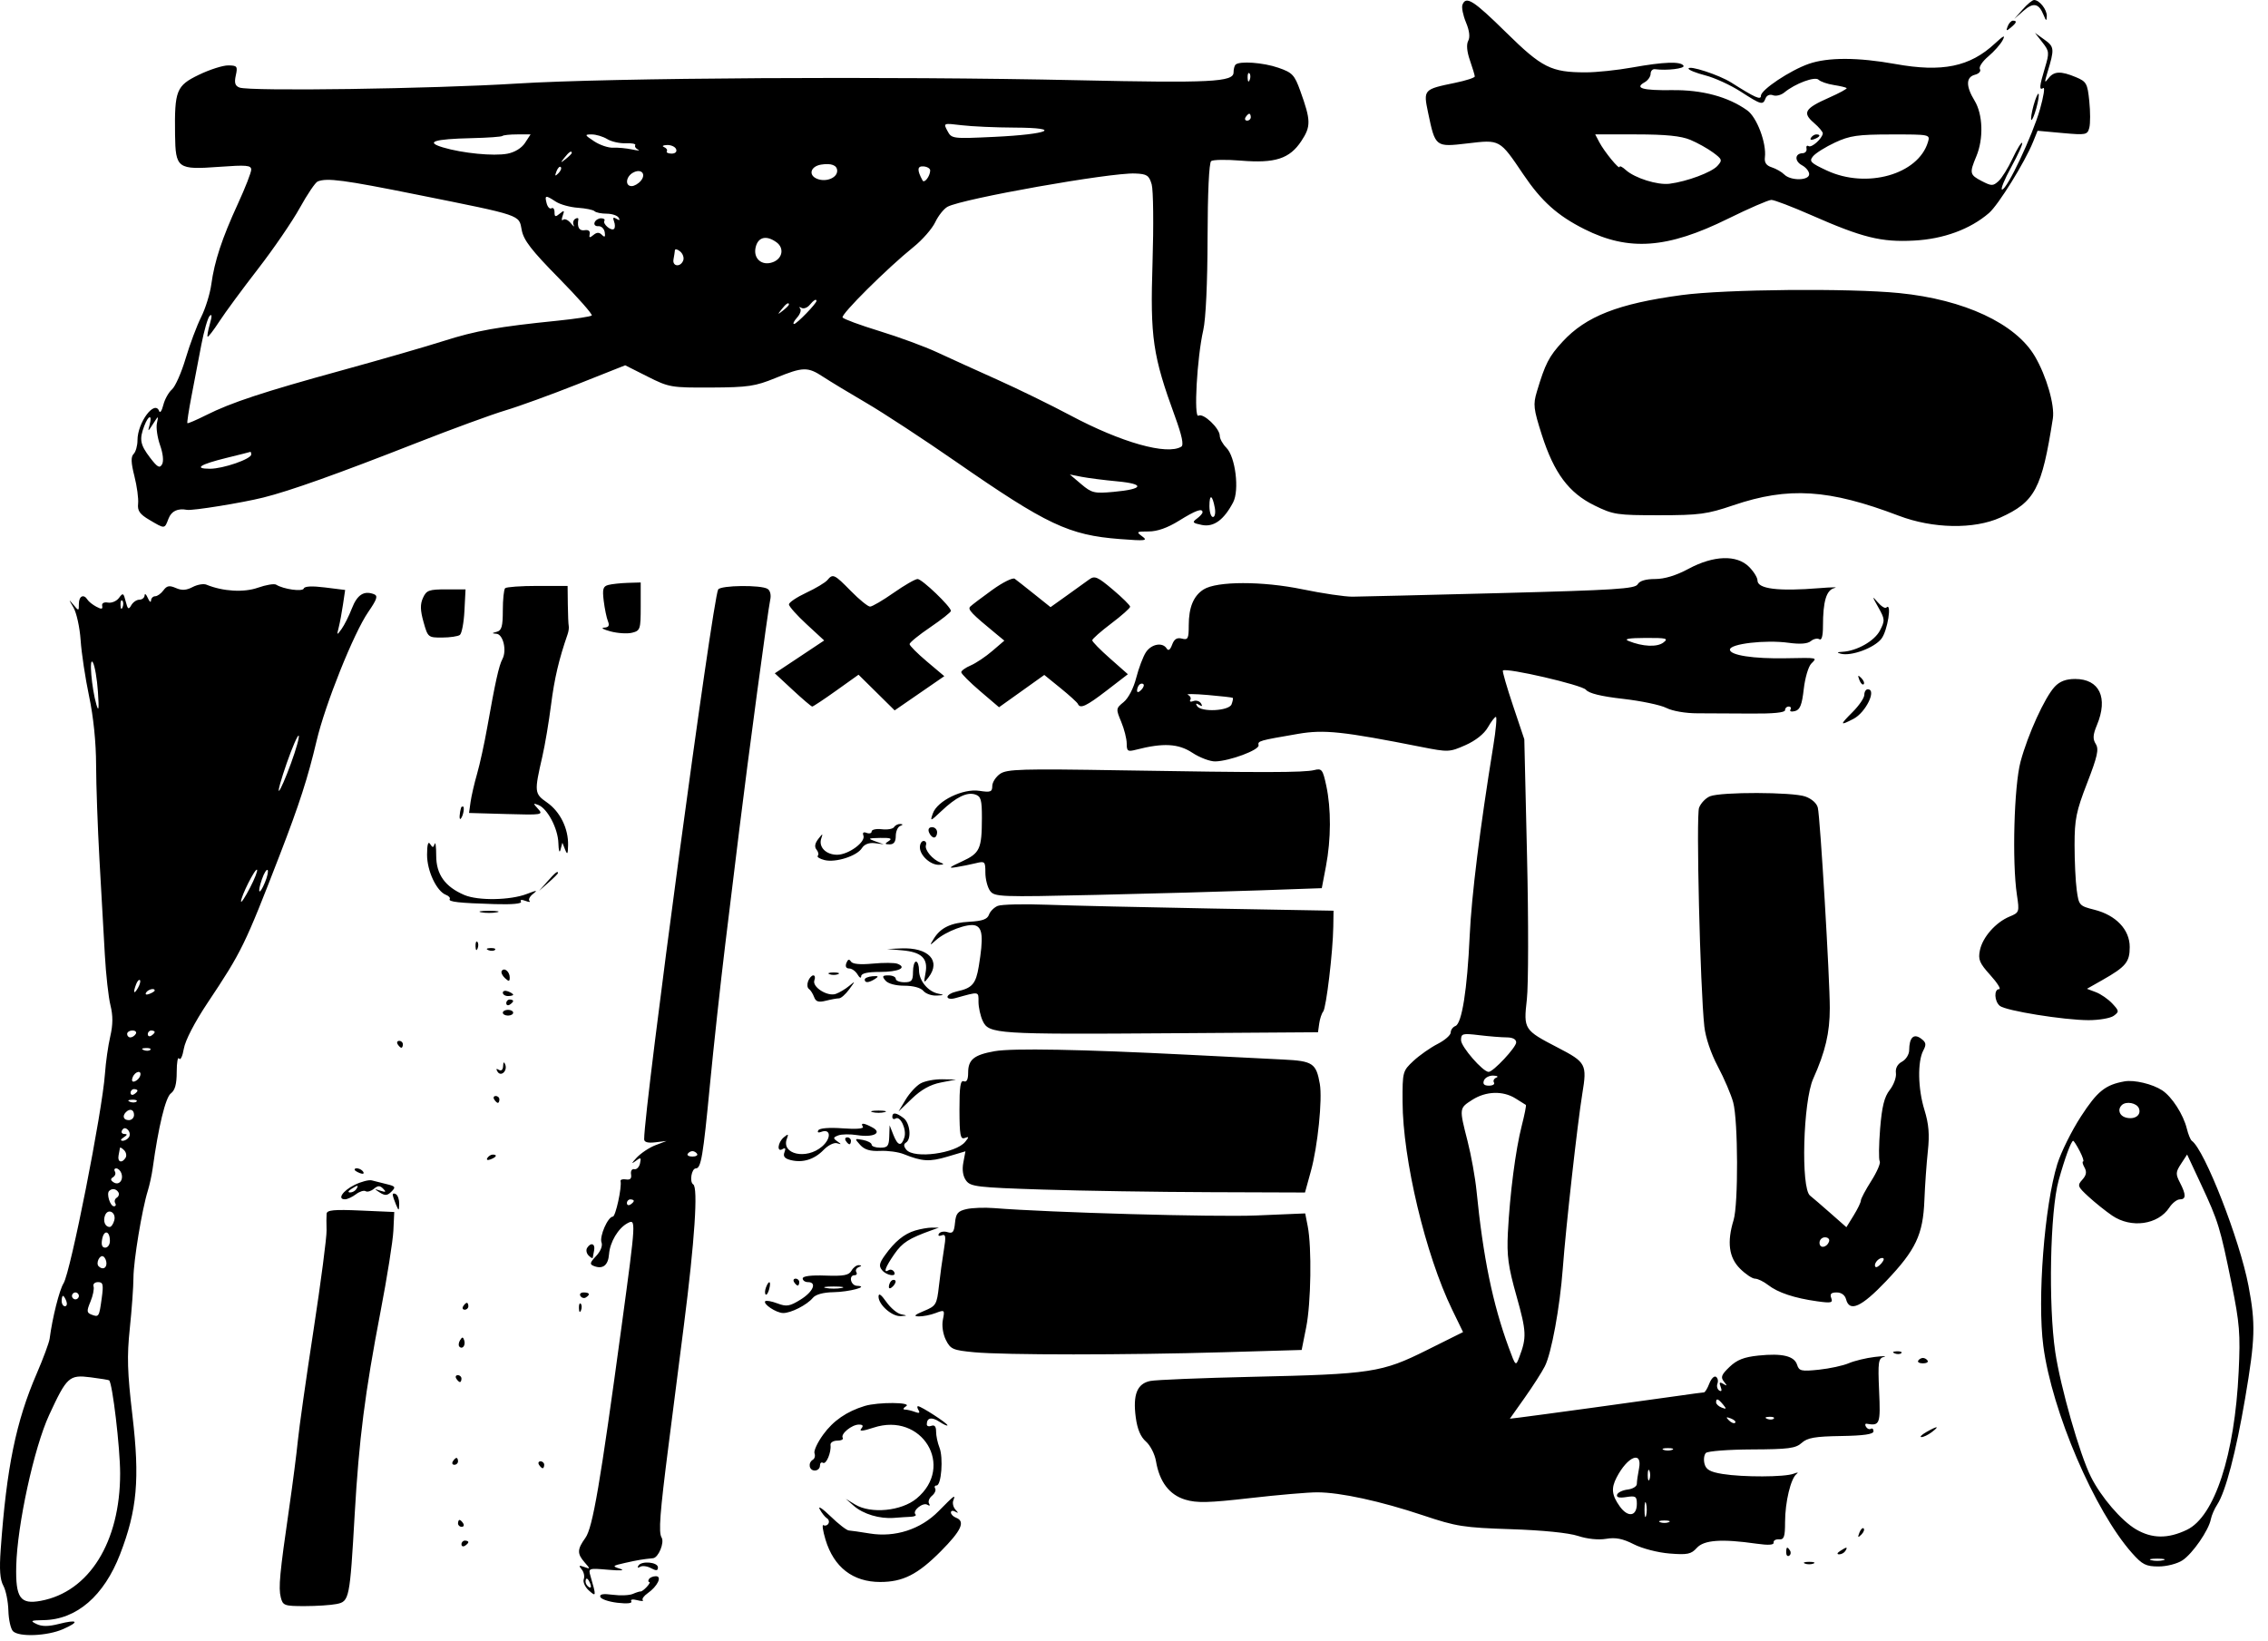 <svg width="94" height="68" viewBox="0 0 94 68" fill="none" xmlns="http://www.w3.org/2000/svg">
<path fill-rule="evenodd" clip-rule="evenodd" d="M60.613 0.198C60.571 0.306 60.637 0.634 60.758 0.925C60.902 1.269 60.935 1.538 60.852 1.692C60.771 1.843 60.797 2.139 60.923 2.501C61.032 2.815 61.123 3.115 61.124 3.168C61.125 3.222 60.757 3.341 60.305 3.434C58.995 3.704 58.988 3.711 59.19 4.675C59.488 6.099 59.49 6.101 60.82 5.944C62.176 5.783 62.151 5.769 63.135 7.227C63.888 8.343 64.551 8.937 65.668 9.498C67.509 10.423 69.105 10.307 71.62 9.065C72.489 8.637 73.297 8.286 73.417 8.286C73.536 8.286 74.28 8.57 75.069 8.917C77.194 9.852 77.968 10.044 79.328 9.972C80.553 9.908 81.659 9.501 82.436 8.83C82.826 8.493 83.918 6.731 84.26 5.889L84.45 5.42L85.481 5.514C86.459 5.602 86.516 5.591 86.594 5.295C86.639 5.124 86.638 4.626 86.593 4.19C86.518 3.456 86.475 3.381 86.038 3.198C85.409 2.935 85.126 2.948 84.897 3.25C84.735 3.463 84.73 3.426 84.859 3C85.155 2.026 85.147 1.94 84.736 1.645L84.341 1.362L84.648 1.754C84.937 2.122 84.943 2.184 84.755 2.809C84.52 3.589 84.507 3.761 84.688 3.649C84.762 3.603 84.699 4.001 84.548 4.533C84.241 5.618 83.184 7.857 82.979 7.857C82.906 7.857 83.077 7.436 83.36 6.922C83.643 6.407 83.846 5.957 83.81 5.922C83.775 5.887 83.596 6.179 83.412 6.572C83.228 6.964 82.966 7.387 82.829 7.51C82.603 7.715 82.541 7.714 82.139 7.507C81.634 7.245 81.619 7.179 81.912 6.478C82.216 5.751 82.184 4.739 81.84 4.175C81.472 3.571 81.477 3.197 81.855 3.098C82.022 3.054 82.113 2.951 82.06 2.865C82.007 2.781 82.163 2.544 82.406 2.34C82.648 2.136 82.918 1.831 83.004 1.663C83.124 1.432 83.044 1.467 82.68 1.805C81.644 2.768 80.498 3.004 78.555 2.653C77.002 2.373 75.756 2.371 74.966 2.647C74.191 2.918 72.984 3.723 72.984 3.968C72.983 4.157 72.757 4.057 71.756 3.423C71.254 3.104 69.983 2.69 69.983 2.844C69.983 2.9 70.297 3.026 70.68 3.125C71.064 3.223 71.721 3.524 72.14 3.794C73.004 4.351 73.064 4.367 73.177 4.074C73.224 3.951 73.353 3.898 73.483 3.948C73.607 3.996 73.818 3.944 73.953 3.833C74.407 3.459 75.225 3.156 75.375 3.306C75.453 3.384 75.734 3.481 76 3.523C76.266 3.564 76.507 3.622 76.537 3.65C76.566 3.679 76.237 3.858 75.805 4.049C74.8 4.494 74.692 4.673 75.178 5.091C75.389 5.272 75.555 5.471 75.548 5.532C75.522 5.746 75.087 6.135 74.961 6.057C74.891 6.014 74.851 6.061 74.873 6.161C74.894 6.262 74.821 6.347 74.71 6.351C74.383 6.361 74.37 6.682 74.689 6.852C74.851 6.939 74.983 7.104 74.983 7.219C74.983 7.49 74.219 7.501 73.951 7.233C73.844 7.126 73.61 6.992 73.432 6.935C73.207 6.864 73.121 6.738 73.148 6.523C73.222 5.937 72.817 4.86 72.415 4.574C71.623 4.009 70.546 3.72 69.299 3.736C68.078 3.752 67.731 3.653 68.163 3.411C68.3 3.334 68.412 3.175 68.412 3.058C68.412 2.941 68.492 2.855 68.591 2.868C69.09 2.933 69.847 2.841 69.775 2.724C69.66 2.537 68.958 2.562 67.646 2.798C67.028 2.909 66.161 3 65.718 2.999C64.286 2.998 63.911 2.809 62.421 1.343C61.068 0.012 60.759 -0.184 60.613 0.198ZM83.83 0.393L83.483 0.786L83.866 0.449C84.276 0.088 84.502 0.135 84.699 0.622C84.803 0.881 84.824 0.888 84.832 0.668C84.841 0.398 84.527 0 84.304 0C84.234 0 84.02 0.177 83.83 0.393ZM83.21 1.092C83.134 1.288 83.155 1.297 83.337 1.146C83.585 0.94 83.611 0.857 83.427 0.857C83.357 0.857 83.259 0.963 83.21 1.092ZM51.207 2.681C51.163 2.725 51.126 2.871 51.126 3.004C51.126 3.398 50.163 3.446 44.698 3.326C36.875 3.154 25.276 3.222 21.412 3.464C17.916 3.682 10.349 3.791 9.926 3.629C9.742 3.558 9.705 3.435 9.773 3.125C9.856 2.749 9.829 2.714 9.459 2.711C9.237 2.709 8.69 2.884 8.243 3.1C7.308 3.552 7.231 3.745 7.255 5.571C7.274 6.986 7.351 7.043 9.09 6.915C10.212 6.833 10.412 6.85 10.412 7.032C10.412 7.15 10.164 7.785 9.861 8.444C9.201 9.88 8.889 10.825 8.758 11.786C8.704 12.179 8.514 12.791 8.335 13.146C8.157 13.502 7.868 14.273 7.693 14.861C7.519 15.448 7.263 16.025 7.126 16.143C6.989 16.261 6.828 16.55 6.769 16.786C6.71 17.021 6.634 17.138 6.599 17.044C6.416 16.549 5.698 17.51 5.698 18.25C5.698 18.474 5.626 18.729 5.538 18.817C5.42 18.935 5.429 19.177 5.571 19.738C5.677 20.157 5.746 20.669 5.724 20.875C5.692 21.174 5.788 21.311 6.199 21.553C6.838 21.93 6.819 21.932 6.983 21.5C7.104 21.183 7.362 21.06 7.753 21.133C7.978 21.174 10.025 20.844 10.912 20.623C12.02 20.347 13.975 19.65 17.281 18.353C18.741 17.78 20.391 17.177 20.946 17.011C21.501 16.846 22.846 16.357 23.934 15.926L25.912 15.141L26.835 15.606C27.729 16.057 27.813 16.071 29.478 16.063C31.005 16.055 31.303 16.011 32.137 15.67C33.285 15.201 33.474 15.196 34.118 15.62C34.398 15.804 35.205 16.292 35.912 16.705C36.619 17.118 38.291 18.214 39.626 19.14C43.392 21.751 44.301 22.18 46.409 22.343C47.48 22.426 47.588 22.413 47.341 22.233C47.082 22.043 47.1 22.029 47.606 22.029C47.965 22.029 48.391 21.878 48.861 21.586C49.559 21.152 49.84 21.051 49.84 21.234C49.84 21.285 49.734 21.403 49.605 21.498C49.399 21.648 49.426 21.681 49.817 21.76C50.304 21.857 50.724 21.553 51.108 20.824C51.375 20.319 51.204 18.935 50.829 18.56C50.678 18.409 50.555 18.186 50.555 18.065C50.555 17.754 49.872 17.106 49.673 17.229C49.469 17.356 49.61 14.827 49.871 13.684C49.976 13.225 50.046 11.725 50.049 9.857C50.053 7.984 50.111 6.743 50.198 6.677C50.276 6.617 50.831 6.609 51.43 6.658C52.849 6.775 53.45 6.581 53.935 5.847C54.339 5.237 54.334 4.994 53.891 3.765C53.652 3.102 53.564 3.009 52.983 2.808C52.355 2.59 51.368 2.52 51.207 2.681ZM51.795 3.313C51.75 3.426 51.716 3.393 51.709 3.226C51.703 3.076 51.736 2.991 51.784 3.039C51.831 3.086 51.837 3.209 51.795 3.313ZM84.283 4.371C84.201 4.669 84.16 4.938 84.191 4.97C84.222 5.001 84.316 4.783 84.398 4.486C84.48 4.188 84.521 3.919 84.49 3.887C84.459 3.856 84.365 4.074 84.283 4.371ZM51.84 4.857C51.84 4.936 51.772 5 51.689 5C51.606 5 51.578 4.936 51.626 4.857C51.675 4.779 51.743 4.714 51.778 4.714C51.812 4.714 51.84 4.779 51.84 4.857ZM42.055 5.289C44.078 5.297 43.488 5.565 41.211 5.673C39.474 5.755 39.441 5.751 39.269 5.428C39.093 5.099 39.093 5.099 39.859 5.191C40.281 5.242 41.269 5.286 42.055 5.289ZM21.759 5.925C21.618 6.139 21.331 6.315 21.029 6.371C20.457 6.479 19.17 6.352 18.359 6.11C17.605 5.884 17.983 5.762 19.551 5.726C20.217 5.711 20.79 5.67 20.825 5.635C20.86 5.6 21.136 5.571 21.439 5.571H21.99L21.759 5.925ZM25.167 5.765C25.341 5.872 25.688 5.949 25.937 5.938C26.187 5.927 26.363 5.963 26.329 6.018C26.295 6.073 26.348 6.156 26.447 6.203C26.546 6.249 26.433 6.246 26.198 6.195C25.962 6.145 25.608 6.111 25.412 6.122C25.215 6.132 24.862 6.013 24.626 5.857C24.224 5.591 24.218 5.573 24.524 5.572C24.704 5.572 24.993 5.659 25.167 5.765ZM70.057 5.796C70.352 5.919 70.777 6.156 71.001 6.322C71.38 6.602 71.393 6.641 71.18 6.877C70.938 7.144 69.923 7.523 69.198 7.616C68.701 7.68 67.756 7.383 67.383 7.046C67.242 6.918 67.126 6.86 67.126 6.917C67.126 7.06 66.494 6.29 66.285 5.893L66.116 5.571H67.818C69.041 5.571 69.671 5.635 70.057 5.796ZM75.056 5.713C75.006 5.794 75.063 5.818 75.19 5.769C75.438 5.674 75.483 5.571 75.278 5.571C75.204 5.571 75.104 5.635 75.056 5.713ZM79.905 5.893C79.498 7.235 77.362 7.835 75.717 7.069C75.034 6.751 74.972 6.686 75.145 6.476C75.253 6.346 75.662 6.09 76.055 5.907C76.67 5.621 76.994 5.574 78.386 5.573C79.996 5.571 80.002 5.573 79.905 5.893ZM28.023 6.184C28.065 6.292 27.987 6.367 27.835 6.367C27.692 6.367 27.604 6.322 27.638 6.267C27.672 6.212 27.619 6.135 27.52 6.095C27.421 6.055 27.478 6.017 27.647 6.011C27.815 6.005 27.985 6.083 28.023 6.184ZM23.698 6.34C23.698 6.369 23.585 6.482 23.448 6.59C23.221 6.767 23.216 6.762 23.394 6.536C23.58 6.298 23.698 6.222 23.698 6.34ZM34.698 7.082C34.698 7.37 34.245 7.556 33.879 7.417C33.489 7.27 33.586 6.896 34.031 6.823C34.453 6.755 34.698 6.849 34.698 7.082ZM23.144 7.181C23.003 7.321 22.986 7.305 23.064 7.101C23.118 6.96 23.198 6.881 23.241 6.925C23.285 6.969 23.242 7.084 23.144 7.181ZM38.553 7.066C38.549 7.302 38.312 7.614 38.237 7.48C38.001 7.049 38.013 6.877 38.277 6.897C38.43 6.909 38.554 6.985 38.553 7.066ZM26.56 7.494C26.459 7.615 26.288 7.714 26.18 7.714C25.899 7.714 25.936 7.326 26.233 7.159C26.569 6.97 26.799 7.206 26.56 7.494ZM47.733 7.643C47.801 7.879 47.817 9.34 47.768 10.89C47.668 13.999 47.776 14.738 48.702 17.273C48.987 18.055 49.069 18.447 48.962 18.513C48.372 18.878 46.471 18.342 44.355 17.213C43.561 16.79 42.205 16.127 41.34 15.739C40.476 15.352 39.351 14.841 38.84 14.603C38.33 14.365 37.256 13.97 36.453 13.724C35.651 13.478 34.962 13.224 34.922 13.159C34.844 13.033 36.778 11.11 37.863 10.237C38.229 9.943 38.633 9.48 38.762 9.21C38.89 8.939 39.121 8.651 39.274 8.569C39.901 8.233 46.023 7.148 47.045 7.191C47.538 7.211 47.623 7.267 47.733 7.643ZM17.294 8.07C21.671 8.95 21.503 8.893 21.624 9.536C21.702 9.956 22.026 10.375 23.165 11.532C23.957 12.338 24.57 13.033 24.526 13.077C24.482 13.121 23.843 13.218 23.107 13.293C20.642 13.543 19.728 13.706 18.387 14.133C17.654 14.367 15.769 14.911 14.198 15.343C10.911 16.246 9.583 16.684 8.541 17.208C8.134 17.412 7.785 17.562 7.766 17.54C7.746 17.518 7.822 17.018 7.935 16.429C8.047 15.839 8.231 14.88 8.343 14.297C8.455 13.714 8.611 13.172 8.691 13.092C8.788 12.995 8.791 13.104 8.698 13.429C8.622 13.693 8.58 13.93 8.605 13.955C8.629 13.979 8.849 13.694 9.092 13.321C9.335 12.948 10.057 11.968 10.696 11.143C11.335 10.318 12.113 9.182 12.425 8.618C12.737 8.054 13.07 7.561 13.166 7.522C13.554 7.365 14.243 7.456 17.294 8.07ZM23.036 8.358C23.216 8.476 23.628 8.59 23.952 8.612C24.275 8.634 24.586 8.698 24.642 8.754C24.699 8.811 24.924 8.857 25.142 8.857C25.36 8.857 25.584 8.931 25.64 9.022C25.708 9.132 25.678 9.148 25.553 9.07C25.418 8.987 25.388 9.017 25.449 9.177C25.497 9.3 25.497 9.439 25.451 9.485C25.34 9.595 24.968 9.284 25.05 9.15C25.085 9.094 25.023 9.048 24.912 9.048C24.801 9.048 24.68 9.125 24.644 9.22C24.607 9.315 24.677 9.385 24.799 9.375C24.921 9.365 25.04 9.478 25.064 9.626C25.095 9.822 25.064 9.852 24.948 9.736C24.833 9.621 24.737 9.622 24.593 9.742C24.44 9.869 24.406 9.86 24.44 9.703C24.467 9.577 24.388 9.516 24.233 9.542C24.008 9.58 23.914 9.421 23.97 9.097C23.981 9.032 23.924 9.02 23.842 9.071C23.76 9.121 23.731 9.239 23.777 9.331C23.824 9.424 23.77 9.388 23.658 9.252C23.547 9.116 23.403 9.052 23.339 9.109C23.276 9.167 23.267 9.093 23.321 8.944C23.404 8.715 23.386 8.701 23.201 8.854C23.021 9.004 22.983 8.994 22.983 8.795C22.983 8.663 22.926 8.59 22.857 8.633C22.787 8.676 22.697 8.583 22.656 8.427C22.567 8.086 22.609 8.078 23.036 8.358ZM32.186 10.045C32.513 10.284 32.432 10.72 32.033 10.867C31.571 11.038 31.203 10.711 31.322 10.237C31.427 9.817 31.77 9.741 32.186 10.045ZM28.317 10.796C28.205 11.088 27.857 11.049 27.914 10.75C27.94 10.612 27.966 10.444 27.972 10.375C27.979 10.307 28.076 10.328 28.189 10.422C28.302 10.515 28.36 10.684 28.317 10.796ZM69.698 12.231C67.07 12.585 65.731 13.109 64.759 14.166C64.196 14.778 64.044 15.074 63.697 16.234C63.537 16.767 63.558 16.945 63.901 18.02C64.409 19.608 65.019 20.428 66.081 20.949C66.866 21.335 67.014 21.357 68.769 21.356C70.438 21.355 70.749 21.313 71.841 20.943C74.124 20.168 75.799 20.274 78.698 21.377C80.11 21.915 81.818 21.945 82.907 21.453C84.341 20.804 84.627 20.264 85.083 17.346C85.168 16.8 84.819 15.588 84.34 14.772C83.542 13.411 81.412 12.416 78.718 12.148C76.646 11.941 71.502 11.988 69.698 12.231ZM33.84 12.474C33.84 12.583 33.018 13.429 32.913 13.429C32.849 13.429 32.903 13.311 33.033 13.167C33.163 13.023 33.221 12.852 33.162 12.787C33.103 12.722 33.128 12.71 33.217 12.761C33.306 12.812 33.459 12.758 33.556 12.641C33.722 12.441 33.84 12.372 33.84 12.474ZM32.698 12.625C32.698 12.655 32.585 12.768 32.448 12.875C32.221 13.053 32.216 13.048 32.394 12.821C32.58 12.583 32.698 12.508 32.698 12.625ZM6.201 17.607C6.12 17.908 6.129 17.906 6.343 17.571C6.571 17.217 6.572 17.217 6.503 17.547C6.464 17.73 6.524 18.139 6.635 18.455C6.757 18.801 6.79 19.116 6.717 19.246C6.618 19.422 6.524 19.37 6.218 18.968C5.807 18.429 5.768 18.21 5.98 17.652C6.151 17.201 6.321 17.166 6.201 17.607ZM10.412 18.838C10.412 19.026 9.25 19.429 8.705 19.429C8.012 19.429 8.282 19.251 9.385 18.98C9.911 18.851 10.357 18.739 10.376 18.73C10.396 18.721 10.412 18.77 10.412 18.838ZM46.3 19.951C47.477 20.06 47.403 20.275 46.15 20.388C45.353 20.461 45.247 20.435 44.812 20.067L44.34 19.667L44.829 19.764C45.097 19.816 45.76 19.901 46.3 19.951ZM50.35 21.054C50.387 21.26 50.352 21.429 50.272 21.429C50.192 21.429 50.126 21.225 50.126 20.976C50.126 20.458 50.249 20.501 50.35 21.054ZM69.983 23.577C69.469 23.854 68.99 24 68.598 24C68.207 24 67.955 24.076 67.875 24.219C67.77 24.406 66.939 24.459 62.189 24.583C59.13 24.662 56.369 24.729 56.055 24.732C55.74 24.734 54.808 24.597 53.983 24.426C52.322 24.083 50.433 24.085 49.886 24.431C49.467 24.696 49.269 25.173 49.269 25.922C49.269 26.473 49.236 26.536 48.985 26.47C48.781 26.417 48.666 26.488 48.58 26.722C48.501 26.937 48.423 26.991 48.356 26.882C48.186 26.607 47.719 26.691 47.492 27.038C47.376 27.215 47.196 27.692 47.092 28.096C46.983 28.525 46.766 28.943 46.572 29.1C46.249 29.362 46.246 29.383 46.469 29.916C46.595 30.217 46.698 30.624 46.698 30.82C46.698 31.138 46.74 31.165 47.09 31.074C48.206 30.786 48.842 30.82 49.416 31.2C49.725 31.404 50.155 31.566 50.373 31.56C50.975 31.543 52.202 31.083 52.163 30.89C52.126 30.71 52.168 30.698 53.802 30.418C54.879 30.233 55.656 30.316 58.913 30.961C60.023 31.18 60.077 31.178 60.737 30.886C61.157 30.7 61.512 30.419 61.665 30.151C61.801 29.912 61.951 29.716 61.999 29.715C62.047 29.715 62.001 30.245 61.895 30.893C61.335 34.348 60.989 37.128 60.913 38.786C60.811 41.024 60.59 42.424 60.322 42.527C60.214 42.568 60.126 42.69 60.126 42.798C60.126 42.906 59.881 43.119 59.581 43.272C59.282 43.425 58.831 43.742 58.581 43.975C58.135 44.392 58.126 44.425 58.131 45.664C58.139 48.054 59.083 52.012 60.185 54.281L60.638 55.214L59.132 55.964C57.268 56.893 56.849 56.957 51.867 57.069C49.799 57.116 47.913 57.193 47.677 57.24C47.13 57.349 46.947 57.804 47.073 58.75C47.138 59.237 47.273 59.558 47.495 59.751C47.674 59.907 47.862 60.273 47.911 60.565C48.056 61.423 48.467 61.962 49.127 62.16C49.606 62.304 50.093 62.292 51.812 62.095C52.967 61.963 54.22 61.855 54.596 61.856C55.552 61.858 57.219 62.221 58.983 62.811C60.362 63.273 60.656 63.319 62.626 63.384C63.937 63.427 65.016 63.536 65.404 63.664C65.787 63.79 66.249 63.837 66.569 63.783C66.963 63.717 67.256 63.775 67.715 64.009C68.06 64.185 68.712 64.354 69.194 64.392C69.94 64.452 70.091 64.421 70.327 64.159C70.623 63.83 71.355 63.778 72.796 63.984C73.295 64.055 73.528 64.04 73.51 63.938C73.495 63.854 73.596 63.795 73.733 63.806C73.942 63.822 73.984 63.702 73.984 63.091C73.985 62.258 74.222 61.273 74.463 61.094C74.555 61.026 74.501 61.022 74.341 61.084C73.972 61.227 72.247 61.233 71.391 61.095C70.877 61.011 70.709 60.916 70.646 60.675C70.601 60.503 70.626 60.3 70.703 60.224C70.778 60.148 71.638 60.082 72.611 60.078C74.127 60.072 74.424 60.033 74.674 59.807C74.91 59.594 75.223 59.539 76.307 59.522C77.245 59.507 77.648 59.448 77.649 59.328C77.65 59.233 77.601 59.186 77.541 59.223C77.481 59.26 77.39 59.224 77.34 59.142C77.289 59.06 77.301 59.002 77.366 59.013C77.914 59.109 77.944 59.031 77.882 57.655C77.829 56.449 77.85 56.303 78.082 56.24C78.224 56.201 78.051 56.203 77.698 56.245C77.344 56.287 76.862 56.404 76.626 56.504C76.391 56.605 75.832 56.726 75.386 56.773C74.66 56.849 74.564 56.827 74.484 56.572C74.367 56.204 73.87 56.085 72.88 56.187C72.281 56.249 71.989 56.364 71.681 56.659C71.346 56.98 71.305 57.086 71.45 57.266C71.594 57.444 71.59 57.461 71.423 57.361C71.27 57.269 71.243 57.299 71.315 57.484C71.374 57.638 71.353 57.695 71.258 57.636C71.175 57.585 71.141 57.455 71.182 57.347C71.223 57.24 71.195 57.114 71.12 57.067C71.044 57.021 70.92 57.147 70.844 57.349C70.767 57.55 70.667 57.714 70.621 57.714C70.576 57.714 70.108 57.777 69.582 57.853C68.405 58.023 63.482 58.697 62.959 58.759L62.578 58.804L63.191 57.938C63.529 57.461 63.905 56.874 64.028 56.632C64.303 56.09 64.651 54.189 64.772 52.571C64.9 50.851 65.382 46.547 65.581 45.332C65.782 44.113 65.738 44.031 64.563 43.422C63.162 42.696 63.142 42.665 63.282 41.427C63.349 40.836 63.352 38.168 63.29 35.498L63.177 30.643L62.707 29.242C62.449 28.472 62.261 27.82 62.289 27.793C62.428 27.664 65.569 28.391 65.731 28.59C65.852 28.74 66.359 28.864 67.269 28.967C68.016 29.052 68.824 29.221 69.065 29.344C69.319 29.473 69.863 29.567 70.351 29.566C70.817 29.565 71.825 29.57 72.591 29.577C73.489 29.585 73.983 29.536 73.983 29.438C73.983 29.354 74.052 29.286 74.135 29.286C74.218 29.286 74.25 29.344 74.206 29.415C74.162 29.486 74.247 29.513 74.395 29.474C74.604 29.42 74.684 29.219 74.759 28.563C74.811 28.1 74.952 27.623 75.072 27.504C75.324 27.251 75.363 27.259 74.022 27.284C72.671 27.31 71.698 27.16 71.698 26.926C71.698 26.684 73.174 26.512 74.128 26.643C74.609 26.709 74.917 26.686 75.053 26.573C75.165 26.48 75.324 26.445 75.406 26.496C75.501 26.555 75.555 26.358 75.555 25.955C75.555 24.918 75.696 24.452 76.035 24.373C76.203 24.334 75.923 24.336 75.412 24.378C73.701 24.517 72.841 24.411 72.841 24.058C72.841 23.941 72.683 23.686 72.49 23.494C71.983 22.986 71.021 23.019 69.983 23.577ZM34.291 24.045C34.205 24.148 33.812 24.384 33.416 24.569C33.021 24.754 32.698 24.971 32.698 25.052C32.698 25.132 33.026 25.501 33.428 25.872L34.159 26.547L33.136 27.228L32.112 27.908L32.854 28.597C33.262 28.976 33.626 29.286 33.664 29.286C33.702 29.286 34.149 28.989 34.658 28.626L35.583 27.966L36.331 28.705L37.08 29.445L38.109 28.736L39.138 28.027L38.418 27.42C38.022 27.086 37.698 26.761 37.698 26.697C37.698 26.634 38.083 26.32 38.555 26C39.026 25.68 39.412 25.375 39.412 25.322C39.412 25.147 38.214 24 38.031 24C37.933 24 37.486 24.257 37.038 24.571C36.589 24.886 36.149 25.143 36.061 25.143C35.972 25.143 35.616 24.854 35.269 24.5C34.578 23.796 34.52 23.769 34.291 24.045ZM41.126 24.451C40.694 24.763 40.283 25.074 40.213 25.143C40.096 25.259 40.256 25.427 41.309 26.293L41.626 26.554L41.126 26.983C40.851 27.22 40.449 27.488 40.233 27.581C40.017 27.673 39.84 27.8 39.84 27.863C39.84 27.926 40.193 28.279 40.623 28.647L41.406 29.315L42.344 28.646L43.282 27.976L43.954 28.521C44.324 28.821 44.648 29.116 44.674 29.176C44.768 29.392 45.018 29.276 45.876 28.616L46.746 27.946L46.008 27.294C45.601 26.936 45.269 26.597 45.269 26.54C45.269 26.484 45.623 26.171 46.055 25.845C46.487 25.518 46.84 25.205 46.84 25.148C46.84 25.091 46.516 24.771 46.12 24.437C45.482 23.899 45.37 23.852 45.137 24.022C44.992 24.128 44.574 24.428 44.208 24.69L43.541 25.166L42.869 24.629C42.5 24.333 42.133 24.045 42.055 23.989C41.976 23.932 41.558 24.14 41.126 24.451ZM7.983 24.333C7.722 24.47 7.535 24.481 7.289 24.373C7.02 24.256 6.916 24.275 6.773 24.47C6.675 24.604 6.521 24.714 6.432 24.714C6.342 24.714 6.264 24.795 6.259 24.893C6.253 24.991 6.194 24.943 6.126 24.786C6.059 24.629 5.999 24.58 5.993 24.679C5.988 24.777 5.89 24.857 5.776 24.857C5.662 24.857 5.51 24.962 5.439 25.089C5.331 25.283 5.292 25.256 5.21 24.929C5.121 24.574 5.095 24.56 4.933 24.781C4.835 24.915 4.629 25.004 4.476 24.977C4.306 24.948 4.212 25.001 4.235 25.113C4.264 25.254 4.206 25.262 3.993 25.148C3.839 25.066 3.674 24.935 3.626 24.856C3.471 24.607 3.269 24.704 3.269 25.027C3.269 25.335 3.265 25.335 3.04 25.063C2.837 24.818 2.838 24.832 3.044 25.18C3.172 25.397 3.306 26.008 3.342 26.537C3.377 27.067 3.535 28.111 3.692 28.857C3.873 29.712 3.981 30.769 3.983 31.714C3.985 32.539 4.048 34.307 4.123 35.643C4.199 36.979 4.299 38.746 4.345 39.571C4.391 40.396 4.496 41.342 4.579 41.673C4.685 42.101 4.683 42.472 4.57 42.959C4.482 43.335 4.383 44.031 4.35 44.505C4.241 46.068 2.923 52.737 2.634 53.192C2.462 53.463 2.17 54.623 2.057 55.489C2.035 55.652 1.795 56.3 1.524 56.929C0.662 58.921 0.272 60.825 0.029 64.225C-0.031 65.054 3.40598e-05 65.475 0.138 65.725C0.243 65.915 0.337 66.379 0.347 66.755C0.357 67.131 0.443 67.517 0.538 67.612C0.788 67.862 1.96 67.813 2.612 67.527C3.317 67.217 3.23 67.111 2.437 67.312C2.005 67.422 1.736 67.422 1.513 67.314C1.236 67.181 1.272 67.161 1.81 67.153C3.173 67.131 4.311 66.149 4.978 64.419C5.684 62.589 5.798 61.305 5.489 58.675C5.277 56.868 5.258 56.224 5.38 55.06C5.462 54.28 5.53 53.336 5.531 52.962C5.533 52.264 5.886 50.123 6.126 49.357C6.199 49.121 6.29 48.704 6.328 48.429C6.565 46.705 6.861 45.483 7.081 45.321C7.253 45.195 7.324 44.935 7.324 44.429C7.324 44.036 7.369 43.787 7.424 43.876C7.478 43.965 7.566 43.782 7.619 43.469C7.677 43.126 8.066 42.374 8.599 41.574C10.024 39.437 10.142 39.194 11.598 35.429C12.405 33.34 12.762 32.234 13.121 30.71C13.479 29.191 14.659 26.243 15.261 25.369C15.627 24.837 15.673 24.696 15.5 24.629C15.085 24.47 14.806 24.649 14.586 25.214C14.464 25.529 14.271 25.914 14.157 26.071C13.959 26.346 13.954 26.343 14.04 26C14.09 25.804 14.169 25.375 14.217 25.048L14.305 24.454L13.472 24.35C12.939 24.283 12.622 24.298 12.591 24.392C12.543 24.535 11.756 24.427 11.444 24.234C11.364 24.185 11.025 24.242 10.689 24.36C10.105 24.566 9.24 24.515 8.555 24.234C8.437 24.185 8.18 24.23 7.983 24.333ZM25.216 24.245C24.994 24.302 24.961 24.412 25.022 24.907C25.062 25.233 25.141 25.613 25.197 25.75C25.272 25.933 25.229 26.004 25.034 26.015C24.889 26.023 25.011 26.094 25.308 26.172C25.604 26.251 26.005 26.275 26.2 26.226C26.535 26.142 26.555 26.083 26.555 25.14V24.143L26.019 24.159C25.724 24.169 25.363 24.207 25.216 24.245ZM20.936 24.381C20.883 24.433 20.84 24.846 20.84 25.299C20.84 25.963 20.792 26.135 20.59 26.187C20.378 26.243 20.376 26.255 20.574 26.269C20.854 26.289 21.014 26.962 20.823 27.318C20.678 27.589 20.528 28.266 20.195 30.143C20.077 30.811 19.887 31.679 19.774 32.071C19.66 32.464 19.539 32.991 19.503 33.241L19.44 33.697L20.988 33.741C22.468 33.784 22.526 33.775 22.303 33.53C22.088 33.293 22.089 33.28 22.31 33.365C22.688 33.51 23.125 34.339 23.143 34.945C23.152 35.271 23.19 35.382 23.233 35.214L23.308 34.929L23.421 35.214C23.514 35.446 23.537 35.412 23.545 35.031C23.559 34.34 23.216 33.644 22.674 33.264C22.145 32.894 22.139 32.832 22.478 31.357C22.587 30.886 22.749 29.921 22.839 29.214C22.979 28.118 23.162 27.338 23.526 26.286C23.567 26.168 23.587 26.016 23.572 25.948C23.556 25.879 23.54 25.478 23.534 25.055L23.525 24.286H22.278C21.592 24.286 20.988 24.329 20.936 24.381ZM29.766 24.433C29.537 24.804 26.698 45.891 26.698 47.22C26.698 47.343 26.85 47.385 27.162 47.348L27.626 47.293L27.166 47.468C26.912 47.564 26.559 47.8 26.38 47.992C26.178 48.208 26.156 48.264 26.321 48.139C26.561 47.958 26.582 47.966 26.527 48.219C26.494 48.373 26.387 48.483 26.29 48.462C26.19 48.441 26.131 48.535 26.155 48.676C26.184 48.85 26.119 48.915 25.945 48.886C25.807 48.863 25.705 48.895 25.72 48.958C25.779 49.211 25.514 50.429 25.399 50.429C25.196 50.429 24.836 51.251 24.931 51.498C24.984 51.635 24.893 51.863 24.708 52.06C24.442 52.343 24.429 52.405 24.619 52.477C24.987 52.619 25.207 52.445 25.242 51.987C25.28 51.483 25.622 50.908 26.004 50.703C26.365 50.51 26.363 50.549 25.767 54.94C24.875 61.514 24.566 63.322 24.262 63.744C23.919 64.221 23.914 64.398 24.233 64.763C24.473 65.036 24.472 65.044 24.213 64.95C23.994 64.869 23.974 64.888 24.108 65.05C24.2 65.16 24.238 65.342 24.195 65.455C24.152 65.568 24.245 65.777 24.402 65.92C24.716 66.204 24.72 66.172 24.471 65.318C24.379 65.001 24.397 64.995 25.216 65.066C25.739 65.111 25.921 65.096 25.698 65.024C25.361 64.916 25.373 64.902 25.912 64.78C26.437 64.662 26.636 64.629 27.067 64.587C27.29 64.565 27.549 63.935 27.42 63.728C27.289 63.516 27.349 62.724 27.706 59.929C27.857 58.75 28.145 56.5 28.345 54.929C28.793 51.422 28.939 49.22 28.731 49.092C28.568 48.991 28.662 48.429 28.842 48.429C29.055 48.429 29.141 47.921 29.42 45.007C29.575 43.393 29.863 40.754 30.059 39.143C30.256 37.532 30.516 35.411 30.636 34.429C30.998 31.468 31.836 25.238 31.921 24.871C31.968 24.666 31.924 24.479 31.813 24.409C31.544 24.238 29.875 24.258 29.766 24.433ZM17.532 24.78C17.411 25.044 17.416 25.291 17.553 25.78C17.731 26.416 17.746 26.429 18.323 26.426C18.647 26.425 18.977 26.377 19.058 26.319C19.138 26.262 19.224 25.813 19.249 25.321L19.295 24.429H18.494C17.78 24.429 17.674 24.467 17.532 24.78ZM77.846 25.169C78.125 25.663 78.129 25.723 77.917 26.133C77.692 26.569 76.96 26.984 76.359 27.017C76.134 27.029 76.117 27.05 76.294 27.096C76.723 27.21 77.675 26.859 77.976 26.477C78.233 26.15 78.424 24.94 78.18 25.184C78.131 25.233 77.969 25.132 77.82 24.958C77.583 24.683 77.586 24.71 77.846 25.169ZM5.081 25.17C5.035 25.284 5.001 25.25 4.995 25.083C4.988 24.933 5.022 24.848 5.07 24.896C5.117 24.943 5.122 25.067 5.081 25.17ZM68.939 26.634C68.679 26.831 68.082 26.804 67.5 26.569C67.289 26.484 67.499 26.445 68.198 26.442C69.075 26.438 69.166 26.462 68.939 26.634ZM4.059 28.675C4.107 29.383 4.091 29.528 3.998 29.214C3.796 28.536 3.682 27.167 3.851 27.461C3.929 27.596 4.023 28.142 4.059 28.675ZM77.064 28.185C77.118 28.326 77.198 28.405 77.242 28.361C77.285 28.317 77.242 28.202 77.144 28.105C77.003 27.965 76.987 27.981 77.064 28.185ZM85.16 28.464C84.749 28.903 84.046 30.445 83.744 31.571C83.475 32.576 83.389 35.726 83.593 37.089C83.7 37.803 83.693 37.825 83.288 37.992C82.715 38.23 82.175 38.842 82.061 39.382C81.979 39.772 82.04 39.918 82.491 40.418C82.78 40.738 82.945 41 82.857 41C82.636 41 82.656 41.502 82.885 41.692C83.129 41.895 85.546 42.284 86.563 42.285C87 42.285 87.469 42.204 87.605 42.105C87.837 41.935 87.833 41.903 87.547 41.596C87.379 41.416 87.074 41.204 86.869 41.126L86.496 40.985L87.133 40.624C88.109 40.07 88.269 39.878 88.269 39.253C88.269 38.533 87.701 37.934 86.804 37.708C86.182 37.551 86.159 37.526 86.073 36.896C86.023 36.538 85.983 35.696 85.983 35.023C85.983 33.956 86.05 33.628 86.506 32.452C86.933 31.349 86.998 31.056 86.861 30.837C86.731 30.628 86.742 30.457 86.91 30.053C87.383 28.921 87.016 28.143 86.008 28.143C85.626 28.143 85.371 28.24 85.16 28.464ZM47.295 28.602C47.193 28.705 47.126 28.713 47.126 28.624C47.126 28.543 47.169 28.433 47.221 28.381C47.274 28.329 47.35 28.319 47.391 28.36C47.431 28.4 47.388 28.509 47.295 28.602ZM77.269 28.8C77.269 28.926 77.05 29.247 76.783 29.514C76.243 30.055 76.248 30.092 76.82 29.796C77.331 29.532 77.796 28.571 77.412 28.571C77.333 28.571 77.269 28.674 77.269 28.8ZM51.094 28.926C51.115 28.944 51.092 29.065 51.043 29.194C50.936 29.472 49.776 29.529 49.613 29.264C49.545 29.155 49.574 29.138 49.698 29.214C49.825 29.293 49.85 29.274 49.777 29.155C49.717 29.059 49.575 29.016 49.462 29.06C49.347 29.104 49.29 29.082 49.334 29.011C49.378 28.94 49.333 28.845 49.234 28.801C49.136 28.757 49.505 28.76 50.055 28.807C50.605 28.854 51.072 28.907 51.094 28.926ZM12.06 31.64C11.845 32.232 11.621 32.745 11.564 32.78C11.507 32.815 11.651 32.299 11.884 31.632C12.117 30.965 12.341 30.453 12.38 30.492C12.42 30.532 12.276 31.049 12.06 31.64ZM41.448 32.077C41.271 32.201 41.126 32.428 41.126 32.581C41.126 32.823 41.054 32.85 40.59 32.779C39.91 32.676 38.849 33.191 38.664 33.714C38.543 34.058 38.555 34.055 39.011 33.624C39.629 33.039 40.072 32.821 40.417 32.93C40.656 33.006 40.697 33.149 40.696 33.902C40.693 35.194 40.614 35.364 39.863 35.709C39.33 35.953 39.283 36 39.626 35.944C39.862 35.906 40.232 35.831 40.448 35.778C40.819 35.686 40.84 35.708 40.84 36.17C40.84 36.439 40.928 36.779 41.034 36.925C41.218 37.176 41.441 37.184 45.427 37.093C47.737 37.04 50.787 36.955 52.205 36.905L54.783 36.814L54.955 35.911C55.169 34.784 55.174 33.522 54.969 32.567C54.825 31.896 54.783 31.841 54.475 31.918C54.048 32.025 52.374 32.028 46.483 31.93C42.338 31.861 41.73 31.879 41.448 32.077ZM70.874 33.005C70.696 33.077 70.492 33.29 70.42 33.479C70.293 33.814 70.464 40.93 70.638 42.546C70.688 43.003 70.911 43.664 71.199 44.207C71.462 44.703 71.749 45.373 71.835 45.695C72.039 46.452 72.05 49.921 71.851 50.57C71.571 51.484 71.655 52.122 72.115 52.582C72.345 52.812 72.626 53 72.739 53C72.852 53 73.098 53.119 73.285 53.265C73.689 53.579 74.371 53.806 75.307 53.937C75.897 54.02 75.975 54.002 75.898 53.802C75.834 53.633 75.894 53.571 76.124 53.571C76.319 53.571 76.467 53.681 76.513 53.857C76.656 54.401 77.15 54.176 78.167 53.107C79.405 51.806 79.703 51.176 79.759 49.744C79.782 49.139 79.847 48.225 79.902 47.714C79.977 47.017 79.941 46.59 79.759 46C79.489 45.125 79.469 43.999 79.715 43.539C79.847 43.292 79.829 43.202 79.617 43.047C79.314 42.825 79.132 43.005 79.128 43.531C79.127 43.705 78.994 43.918 78.832 44.005C78.642 44.106 78.552 44.277 78.579 44.481C78.602 44.657 78.486 44.971 78.322 45.179C78.098 45.464 77.999 45.863 77.924 46.781C77.87 47.453 77.862 48.062 77.907 48.135C77.952 48.208 77.795 48.573 77.558 48.947C77.32 49.321 77.126 49.688 77.126 49.761C77.126 49.835 76.991 50.114 76.826 50.381L76.526 50.867L75.862 50.282C75.496 49.96 75.117 49.634 75.019 49.557C74.633 49.255 74.73 45.652 75.15 44.714C75.656 43.585 75.837 42.811 75.838 41.786C75.839 40.565 75.442 33.906 75.342 33.479C75.3 33.296 75.088 33.108 74.82 33.014C74.282 32.827 71.335 32.82 70.874 33.005ZM19.115 33.464C19.038 33.716 19.025 34.006 19.093 33.938C19.198 33.833 19.27 33.429 19.185 33.429C19.153 33.429 19.121 33.445 19.115 33.464ZM37.057 34.282C37.01 34.359 36.781 34.399 36.548 34.372C36.316 34.345 36.126 34.386 36.126 34.463C36.126 34.539 36.033 34.566 35.919 34.523C35.787 34.472 35.739 34.512 35.785 34.633C35.888 34.9 35.165 35.429 34.696 35.429C34.231 35.429 33.916 35.104 34.039 34.752C34.114 34.536 34.097 34.539 33.915 34.774C33.773 34.957 33.749 35.104 33.842 35.216C33.918 35.308 33.942 35.423 33.894 35.47C33.846 35.518 33.972 35.599 34.173 35.649C34.633 35.765 35.519 35.482 35.724 35.153C35.823 34.995 36.016 34.921 36.253 34.949L36.626 34.995L36.269 34.869C35.95 34.756 35.973 34.741 36.483 34.731C36.901 34.722 36.997 34.756 36.84 34.857C36.657 34.975 36.663 34.996 36.876 34.998C37.046 34.999 37.126 34.889 37.126 34.655C37.126 34.465 37.207 34.277 37.305 34.237C37.434 34.186 37.436 34.162 37.313 34.154C37.22 34.148 37.104 34.206 37.057 34.282ZM38.503 34.5C38.548 34.618 38.643 34.714 38.713 34.714C38.783 34.714 38.84 34.618 38.84 34.5C38.84 34.382 38.746 34.286 38.631 34.286C38.503 34.286 38.453 34.369 38.503 34.5ZM17.7 35.429C17.699 36.1 18.095 36.942 18.483 37.091C18.6 37.136 18.67 37.214 18.639 37.265C18.568 37.38 19.018 37.431 20.509 37.475C21.225 37.497 21.644 37.458 21.592 37.374C21.542 37.293 21.617 37.279 21.777 37.34C21.925 37.397 22.001 37.398 21.945 37.343C21.89 37.288 21.956 37.156 22.093 37.051C22.298 36.891 22.256 36.891 21.84 37.052C21.153 37.318 19.82 37.341 19.245 37.097C18.445 36.756 18.079 36.244 18.079 35.465C18.079 35.092 18.049 34.873 18.014 34.98C17.959 35.145 17.93 35.145 17.825 34.98C17.745 34.854 17.701 35.012 17.7 35.429ZM38.126 35.121C38.126 35.458 38.568 35.86 38.923 35.846C39.127 35.838 39.142 35.814 38.983 35.755C38.651 35.631 38.312 35.227 38.377 35.033C38.409 34.936 38.366 34.857 38.281 34.857C38.196 34.857 38.126 34.976 38.126 35.121ZM10.357 36.807C10.159 37.188 9.994 37.44 9.99 37.367C9.98 37.164 10.578 35.976 10.652 36.05C10.688 36.086 10.555 36.427 10.357 36.807ZM10.983 36.571C10.748 37.14 10.649 37.041 10.856 36.444C10.944 36.192 11.05 36.019 11.091 36.06C11.131 36.1 11.083 36.331 10.983 36.571ZM22.687 36.536L22.34 36.929L22.733 36.582C22.949 36.392 23.126 36.215 23.126 36.189C23.126 36.077 23.011 36.169 22.687 36.536ZM41.351 37.549C41.2 37.612 41.036 37.777 40.988 37.915C40.923 38.101 40.716 38.176 40.188 38.205C39.411 38.246 38.983 38.45 38.699 38.914C38.521 39.203 38.525 39.205 38.79 38.97C39.206 38.6 40.112 38.262 40.422 38.36C40.728 38.457 40.762 38.86 40.567 40.05C40.446 40.783 40.297 40.955 39.662 41.093C39.446 41.14 39.269 41.242 39.269 41.32C39.269 41.398 39.413 41.422 39.59 41.373C40.601 41.092 40.555 41.085 40.555 41.527C40.555 41.756 40.635 42.114 40.733 42.323C40.984 42.856 41.32 42.878 48.483 42.828L54.626 42.786L54.676 42.429C54.703 42.232 54.777 42.007 54.841 41.929C54.968 41.772 55.244 39.459 55.26 38.41L55.27 37.748L50.234 37.658C47.464 37.608 44.394 37.537 43.412 37.501C42.43 37.464 41.502 37.486 41.351 37.549ZM19.948 37.815C20.125 37.849 20.414 37.849 20.59 37.815C20.767 37.781 20.623 37.753 20.269 37.753C19.916 37.753 19.771 37.781 19.948 37.815ZM19.709 39.226C19.716 39.393 19.75 39.426 19.795 39.313C19.837 39.209 19.831 39.086 19.784 39.039C19.736 38.991 19.703 39.076 19.709 39.226ZM20.242 39.383C20.345 39.425 20.469 39.419 20.516 39.372C20.564 39.325 20.479 39.291 20.329 39.297C20.162 39.304 20.128 39.338 20.242 39.383ZM37.396 39.391C38.199 39.463 38.472 39.727 38.36 40.328C38.28 40.756 38.288 40.768 38.486 40.508C39.011 39.82 38.48 39.262 37.348 39.311L36.769 39.336L37.396 39.391ZM35.079 39.917C35.025 40.058 35.069 40.143 35.195 40.143C35.306 40.143 35.463 40.255 35.543 40.393C35.624 40.532 35.691 40.563 35.693 40.464C35.696 40.344 35.951 40.286 36.475 40.286C37.241 40.286 37.616 40.109 37.194 39.947C37.076 39.902 36.616 39.899 36.173 39.941C35.647 39.991 35.333 39.961 35.267 39.854C35.197 39.741 35.139 39.761 35.079 39.917ZM37.84 40.286C37.84 40.648 37.785 40.714 37.483 40.714C37.287 40.714 37.126 40.65 37.126 40.571C37.126 40.493 36.99 40.429 36.823 40.429C36.57 40.429 36.549 40.464 36.698 40.643C36.805 40.772 37.117 40.857 37.483 40.857C37.849 40.857 38.162 40.942 38.269 41.071C38.367 41.189 38.616 41.277 38.822 41.266C39.137 41.25 39.148 41.237 38.891 41.187C38.465 41.104 38.09 40.65 38.09 40.219C38.09 40.02 38.034 39.857 37.965 39.857C37.897 39.857 37.84 40.05 37.84 40.286ZM20.794 40.248C20.758 40.308 20.817 40.44 20.927 40.541C21.091 40.693 21.126 40.688 21.126 40.514C21.126 40.271 20.893 40.084 20.794 40.248ZM34.376 40.38C34.474 40.42 34.635 40.42 34.733 40.38C34.832 40.341 34.751 40.308 34.555 40.308C34.358 40.308 34.278 40.341 34.376 40.38ZM33.494 40.667C33.444 40.798 33.457 40.943 33.525 40.989C33.592 41.034 33.689 41.186 33.741 41.325C33.813 41.521 33.924 41.556 34.228 41.48C34.444 41.425 34.689 41.381 34.772 41.381C34.855 41.381 35.044 41.215 35.193 41.012C35.46 40.648 35.46 40.646 35.188 40.871C35.036 40.997 34.79 41.143 34.642 41.196C34.295 41.319 33.648 40.908 33.753 40.632C33.796 40.52 33.776 40.429 33.709 40.429C33.641 40.429 33.544 40.536 33.494 40.667ZM35.84 40.602C35.84 40.751 36.006 40.741 36.267 40.576C36.434 40.47 36.411 40.446 36.16 40.465C35.984 40.479 35.84 40.54 35.84 40.602ZM5.715 40.954C5.547 41.243 5.506 41.15 5.644 40.791C5.693 40.664 5.763 40.589 5.8 40.626C5.837 40.663 5.798 40.81 5.715 40.954ZM6.412 41.056C6.412 41.087 6.312 41.151 6.19 41.197C6.063 41.246 6.006 41.222 6.056 41.141C6.14 41.005 6.412 40.94 6.412 41.056ZM20.84 41.147C20.84 41.223 20.937 41.286 21.055 41.286C21.173 41.286 21.269 41.26 21.269 41.23C21.269 41.199 21.173 41.136 21.055 41.091C20.937 41.046 20.84 41.071 20.84 41.147ZM20.983 41.58C20.983 41.663 21.048 41.691 21.126 41.643C21.205 41.594 21.269 41.526 21.269 41.492C21.269 41.457 21.205 41.429 21.126 41.429C21.048 41.429 20.983 41.497 20.983 41.58ZM20.84 41.976C20.84 42.042 20.937 42.095 21.055 42.095C21.173 42.095 21.269 42.042 21.269 41.976C21.269 41.911 21.173 41.857 21.055 41.857C20.937 41.857 20.84 41.911 20.84 41.976ZM5.626 42.857C5.578 42.936 5.477 43 5.403 43C5.329 43 5.269 42.936 5.269 42.857C5.269 42.779 5.369 42.714 5.492 42.714C5.614 42.714 5.675 42.779 5.626 42.857ZM6.412 42.777C6.412 42.812 6.348 42.88 6.269 42.929C6.19 42.977 6.126 42.949 6.126 42.866C6.126 42.782 6.19 42.714 6.269 42.714C6.348 42.714 6.412 42.743 6.412 42.777ZM62.448 42.999C62.695 43 62.84 43.077 62.84 43.207C62.84 43.412 61.889 44.429 61.698 44.429C61.461 44.429 60.555 43.388 60.555 43.116C60.555 42.84 60.61 42.824 61.305 42.907C61.717 42.957 62.232 42.998 62.448 42.999ZM16.483 43.286C16.532 43.364 16.6 43.429 16.635 43.429C16.669 43.429 16.698 43.364 16.698 43.286C16.698 43.207 16.63 43.143 16.546 43.143C16.463 43.143 16.435 43.207 16.483 43.286ZM6.23 43.515C6.183 43.562 6.06 43.567 5.957 43.526C5.843 43.481 5.876 43.447 6.043 43.44C6.193 43.434 6.278 43.467 6.23 43.515ZM41.225 43.571C40.368 43.723 40.126 43.919 40.126 44.461C40.126 44.748 40.066 44.865 39.944 44.818C39.806 44.765 39.764 45.044 39.766 45.998C39.769 47.049 39.803 47.236 39.983 47.169C40.166 47.101 40.169 47.124 40.004 47.328C39.611 47.81 37.886 48.042 37.565 47.656C37.451 47.518 37.446 47.425 37.548 47.361C37.787 47.214 37.721 46.549 37.448 46.342C37.142 46.11 36.983 46.094 36.983 46.294C36.983 46.377 37.044 46.408 37.119 46.362C37.317 46.239 37.586 46.821 37.482 47.148C37.359 47.536 37.209 47.499 37.026 47.036L36.871 46.643L36.856 47.107C36.843 47.503 36.788 47.571 36.483 47.571C36.287 47.571 36.126 47.515 36.126 47.445C36.126 47.376 35.963 47.288 35.764 47.25C35.414 47.183 35.41 47.19 35.651 47.456C35.83 47.654 36.064 47.724 36.478 47.704C36.795 47.689 37.234 47.749 37.454 47.837C38.221 48.145 38.524 48.163 39.266 47.943L40.014 47.721L39.926 48.189C39.869 48.491 39.91 48.755 40.041 48.934C40.226 49.187 40.501 49.22 43.221 49.307C44.858 49.359 47.973 49.408 50.142 49.415L54.087 49.429L54.333 48.536C54.614 47.519 54.813 45.566 54.702 44.929C54.551 44.07 54.411 43.977 53.184 43.917C52.563 43.886 50.801 43.798 49.269 43.72C44.786 43.493 41.962 43.441 41.225 43.571ZM20.852 44.187C20.845 44.345 20.776 44.406 20.675 44.344C20.569 44.278 20.55 44.305 20.62 44.419C20.763 44.65 21.045 44.385 20.939 44.12C20.889 43.994 20.859 44.017 20.852 44.187ZM5.808 44.598C5.777 44.692 5.675 44.793 5.581 44.824C5.477 44.859 5.445 44.794 5.498 44.655C5.598 44.395 5.893 44.341 5.808 44.598ZM62.018 44.666C61.919 44.706 61.875 44.797 61.919 44.869C61.964 44.941 61.87 45 61.711 45C61.512 45 61.447 44.933 61.503 44.786C61.548 44.668 61.723 44.577 61.892 44.583C62.06 44.589 62.117 44.627 62.018 44.666ZM38.156 44.906C37.975 45.006 37.696 45.31 37.534 45.58L37.24 46.071L37.799 45.533C38.181 45.165 38.559 44.955 38.992 44.87L39.626 44.746L39.055 44.735C38.74 44.729 38.336 44.806 38.156 44.906ZM88.055 44.822C87.257 44.964 86.927 45.23 86.249 46.274C85.861 46.87 85.42 47.76 85.267 48.253C84.732 49.987 84.434 53.858 84.688 55.791C85.043 58.499 86.813 62.63 88.367 64.376C88.791 64.853 88.941 64.929 89.463 64.929C89.801 64.929 90.238 64.817 90.454 64.675C90.875 64.399 91.543 63.431 91.632 62.968C91.663 62.809 91.782 62.535 91.897 62.361C92.242 61.833 92.673 60.192 93.053 57.956C93.472 55.488 93.49 54.871 93.191 53.294C92.829 51.387 91.372 47.658 90.843 47.286C90.787 47.246 90.695 47.021 90.637 46.786C90.493 46.197 90.019 45.459 89.613 45.193C89.213 44.931 88.456 44.751 88.055 44.822ZM5.698 45.206C5.698 45.241 5.633 45.309 5.555 45.357C5.476 45.406 5.412 45.377 5.412 45.294C5.412 45.211 5.476 45.143 5.555 45.143C5.633 45.143 5.698 45.171 5.698 45.206ZM62.81 45.528C63.023 45.662 63.217 45.783 63.241 45.798C63.265 45.813 63.188 46.202 63.07 46.663C62.815 47.655 62.578 49.485 62.496 51.09C62.448 52.052 62.508 52.496 62.856 53.73C63.266 55.186 63.278 55.44 62.972 56.243C62.821 56.641 62.82 56.64 62.532 55.857C61.866 54.044 61.47 52.117 61.196 49.357C61.141 48.807 60.974 47.881 60.825 47.299C60.475 45.929 60.474 45.937 61.019 45.588C61.584 45.226 62.289 45.203 62.81 45.528ZM20.483 45.571C20.532 45.65 20.6 45.714 20.635 45.714C20.669 45.714 20.698 45.65 20.698 45.571C20.698 45.493 20.63 45.429 20.546 45.429C20.463 45.429 20.435 45.493 20.483 45.571ZM5.659 45.658C5.611 45.705 5.488 45.71 5.385 45.669C5.271 45.623 5.305 45.59 5.471 45.583C5.622 45.577 5.706 45.61 5.659 45.658ZM88.651 45.943C88.758 46.222 88.478 46.419 88.11 46.323C87.842 46.253 87.754 45.992 87.936 45.81C88.115 45.63 88.564 45.714 88.651 45.943ZM5.555 46.214C5.555 46.332 5.458 46.429 5.34 46.429C5.117 46.429 5.057 46.26 5.221 46.095C5.386 45.931 5.555 45.991 5.555 46.214ZM36.162 46.098C36.299 46.134 36.525 46.134 36.662 46.098C36.799 46.063 36.687 46.033 36.412 46.033C36.137 46.033 36.025 46.063 36.162 46.098ZM35.763 46.704C35.812 46.784 35.474 46.81 34.927 46.769C34.373 46.728 33.972 46.76 33.917 46.849C33.864 46.935 33.912 46.964 34.033 46.917C34.438 46.762 34.464 47.184 34.07 47.523C33.42 48.082 32.364 47.845 32.614 47.196C32.689 46.998 32.669 46.989 32.487 47.14C32.231 47.352 32.187 47.782 32.436 47.628C32.548 47.559 32.574 47.602 32.513 47.761C32.447 47.931 32.52 48.022 32.774 48.085C33.27 48.21 33.754 48.059 34.138 47.66C34.32 47.471 34.568 47.348 34.69 47.386C34.882 47.446 34.883 47.435 34.702 47.307C34.521 47.179 34.526 47.145 34.743 47.062C34.881 47.009 35.233 47.003 35.525 47.05C36.199 47.157 36.586 46.96 36.155 46.73C35.794 46.537 35.654 46.527 35.763 46.704ZM5.348 47.13C5.295 47.216 5.176 47.285 5.082 47.284C4.98 47.282 4.997 47.226 5.126 47.143C5.282 47.042 5.289 47.004 5.153 47.002C5.051 47.001 5.01 46.93 5.062 46.845C5.126 46.741 5.206 46.737 5.301 46.832C5.38 46.911 5.401 47.045 5.348 47.13ZM35.055 47.286C35.103 47.364 35.171 47.429 35.206 47.429C35.241 47.429 35.269 47.364 35.269 47.286C35.269 47.207 35.201 47.143 35.118 47.143C35.035 47.143 35.006 47.207 35.055 47.286ZM86.198 47.714C86.32 47.95 86.382 48.143 86.337 48.143C86.292 48.143 86.318 48.255 86.395 48.393C86.496 48.574 86.471 48.713 86.304 48.898C86.089 49.135 86.107 49.183 86.564 49.603C86.834 49.851 87.273 50.202 87.539 50.384C88.33 50.923 89.443 50.767 89.913 50.049C90.034 49.865 90.228 49.714 90.344 49.714C90.609 49.714 90.611 49.523 90.35 49.018C90.167 48.664 90.172 48.58 90.397 48.238L90.648 47.854L91.232 49.105C91.941 50.627 92.015 50.867 92.492 53.214C92.824 54.852 92.859 55.283 92.784 56.857C92.622 60.305 91.786 62.858 90.64 63.409C89.853 63.787 89.192 63.78 88.526 63.388C87.921 63.031 87.081 62.053 86.661 61.214C86.197 60.291 85.4 57.497 85.183 56.042C84.892 54.079 84.968 50.208 85.322 48.929C85.577 48.012 85.843 47.286 85.926 47.286C85.953 47.286 86.076 47.479 86.198 47.714ZM5.205 47.988C5.054 48.232 4.861 48.169 4.914 47.893C4.94 47.755 4.966 47.614 4.972 47.579C4.978 47.543 5.055 47.586 5.142 47.673C5.23 47.761 5.258 47.902 5.205 47.988ZM28.893 47.827C28.931 47.888 28.843 47.939 28.698 47.939C28.552 47.939 28.464 47.888 28.502 47.827C28.541 47.765 28.628 47.714 28.698 47.714C28.767 47.714 28.855 47.765 28.893 47.827ZM20.199 47.998C20.149 48.079 20.206 48.103 20.333 48.055C20.581 47.96 20.626 47.857 20.42 47.857C20.346 47.857 20.247 47.921 20.199 47.998ZM5.026 48.62C5.134 48.902 4.937 49.148 4.714 49.01C4.579 48.927 4.571 48.864 4.685 48.794C4.773 48.739 4.808 48.635 4.763 48.562C4.718 48.488 4.742 48.429 4.817 48.429C4.892 48.429 4.986 48.515 5.026 48.62ZM14.698 48.485C14.698 48.516 14.797 48.579 14.919 48.626C15.046 48.675 15.104 48.651 15.054 48.57C14.97 48.434 14.698 48.369 14.698 48.485ZM14.698 49.112C14.201 49.355 13.963 49.718 14.305 49.71C14.403 49.707 14.605 49.613 14.754 49.5C14.903 49.387 15.083 49.33 15.153 49.374C15.224 49.418 15.378 49.373 15.496 49.275C15.664 49.136 15.747 49.135 15.882 49.272C16.017 49.408 15.993 49.426 15.769 49.355C15.499 49.269 15.498 49.273 15.748 49.433C15.959 49.568 16.057 49.559 16.225 49.391C16.411 49.205 16.389 49.169 16.031 49.083C15.809 49.03 15.53 48.96 15.412 48.927C15.294 48.894 14.973 48.977 14.698 49.112ZM14.769 49.286C14.72 49.364 14.604 49.428 14.511 49.426C14.408 49.425 14.426 49.369 14.555 49.286C14.829 49.108 14.879 49.108 14.769 49.286ZM4.906 49.419C4.951 49.492 4.922 49.593 4.84 49.643C4.759 49.693 4.73 49.794 4.775 49.867C4.82 49.94 4.797 50 4.723 50C4.567 50 4.404 49.484 4.523 49.365C4.642 49.246 4.813 49.269 4.906 49.419ZM16.279 49.527C16.285 49.591 16.344 49.771 16.412 49.929C16.53 50.204 16.535 50.203 16.545 49.901C16.55 49.729 16.491 49.549 16.412 49.5C16.333 49.451 16.274 49.464 16.279 49.527ZM26.269 49.777C26.269 49.812 26.205 49.88 26.126 49.929C26.048 49.977 25.983 49.949 25.983 49.866C25.983 49.782 26.048 49.714 26.126 49.714C26.205 49.714 26.269 49.743 26.269 49.777ZM40.055 50.117C39.699 50.199 39.618 50.296 39.581 50.686C39.544 51.069 39.487 51.141 39.272 51.072C39.126 51.026 38.967 51.055 38.916 51.135C38.864 51.22 38.912 51.249 39.029 51.204C39.198 51.14 39.213 51.246 39.119 51.813C39.056 52.191 38.964 52.864 38.914 53.31C38.828 54.077 38.795 54.131 38.296 54.338C37.9 54.502 37.847 54.559 38.081 54.564C38.253 54.568 38.567 54.506 38.778 54.425C39.151 54.283 39.161 54.292 39.079 54.7C39.029 54.948 39.081 55.294 39.203 55.54C39.395 55.924 39.493 55.966 40.376 56.05C41.629 56.168 46.653 56.168 50.728 56.049L53.949 55.955L54.137 55.013C54.337 54.009 54.372 51.704 54.2 50.826L54.096 50.295L52.075 50.38C50.358 50.452 43.51 50.26 41.198 50.075C40.805 50.044 40.291 50.063 40.055 50.117ZM4.737 50.581C4.697 50.733 4.611 50.857 4.546 50.857C4.359 50.857 4.261 50.616 4.352 50.379C4.472 50.065 4.823 50.249 4.737 50.581ZM13.537 50.307C13.527 50.413 13.526 50.722 13.535 50.994C13.545 51.266 13.301 53.131 12.994 55.137C12.686 57.144 12.394 59.204 12.345 59.714C12.295 60.225 12.134 61.479 11.986 62.5C11.591 65.226 11.537 65.806 11.637 66.209C11.723 66.549 11.784 66.572 12.624 66.572C13.116 66.572 13.713 66.533 13.95 66.485C14.479 66.379 14.5 66.276 14.701 62.758C14.878 59.666 15.125 57.728 15.773 54.357C16.045 52.943 16.284 51.437 16.304 51.011L16.34 50.237L14.948 50.176C13.849 50.127 13.551 50.155 13.537 50.307ZM37.932 51.004C37.47 51.143 37.082 51.461 36.669 52.041C36.441 52.36 36.42 52.48 36.559 52.648C36.753 52.882 37.194 52.939 37.053 52.712C37.004 52.632 36.904 52.604 36.831 52.649C36.594 52.795 36.689 52.528 37.068 51.981C37.4 51.502 37.667 51.332 38.626 50.988L38.912 50.886L38.626 50.884C38.469 50.883 38.157 50.937 37.932 51.004ZM4.555 51.437C4.555 51.59 4.467 51.714 4.36 51.714C4.23 51.714 4.188 51.597 4.234 51.359C4.311 50.956 4.555 51.015 4.555 51.437ZM75.808 51.455C75.719 51.72 75.412 51.764 75.412 51.512C75.412 51.387 75.514 51.286 75.638 51.286C75.763 51.286 75.839 51.362 75.808 51.455ZM24.333 51.727C24.28 51.812 24.308 51.954 24.396 52.041C24.483 52.128 24.56 52.171 24.566 52.136C24.572 52.1 24.598 51.959 24.625 51.821C24.677 51.545 24.484 51.482 24.333 51.727ZM4.412 52.366C4.412 52.576 4.242 52.639 4.088 52.486C3.96 52.357 4.137 51.99 4.284 52.081C4.354 52.124 4.412 52.252 4.412 52.366ZM77.981 52.361C77.881 52.48 77.77 52.549 77.734 52.513C77.635 52.414 77.837 52.143 78.009 52.143C78.104 52.143 78.093 52.225 77.981 52.361ZM35.292 52.667C35.185 52.859 34.972 52.899 34.214 52.872C33.617 52.85 33.269 52.894 33.269 52.99C33.269 53.074 33.365 53.143 33.483 53.143C33.874 53.143 33.706 53.543 33.178 53.869C32.729 54.147 32.599 54.168 32.223 54.026C31.984 53.936 31.756 53.894 31.718 53.933C31.607 54.044 32.17 54.419 32.455 54.424C32.778 54.43 33.445 54.09 33.69 53.795C33.806 53.655 34.121 53.568 34.536 53.561C35.197 53.551 36.062 53.318 35.519 53.296C35.256 53.285 35.16 52.857 35.42 52.857C35.504 52.857 35.535 52.798 35.491 52.726C35.447 52.655 35.491 52.563 35.59 52.523C35.72 52.471 35.722 52.448 35.598 52.44C35.503 52.434 35.366 52.536 35.292 52.667ZM32.912 53.143C32.961 53.221 33.029 53.286 33.063 53.286C33.098 53.286 33.126 53.221 33.126 53.143C33.126 53.064 33.058 53 32.975 53C32.892 53 32.863 53.064 32.912 53.143ZM36.936 53.095C36.883 53.148 36.84 53.257 36.84 53.338C36.84 53.428 36.907 53.419 37.01 53.317C37.102 53.224 37.145 53.114 37.105 53.074C37.064 53.033 36.988 53.043 36.936 53.095ZM4.216 53.81C4.11 54.587 4.098 54.606 3.793 54.49C3.592 54.412 3.586 54.344 3.75 53.95C3.853 53.703 3.91 53.42 3.877 53.321C3.844 53.223 3.927 53.143 4.062 53.143C4.272 53.143 4.295 53.239 4.216 53.81ZM31.747 53.363C31.7 53.485 31.694 53.616 31.733 53.655C31.772 53.694 31.838 53.594 31.88 53.434C31.97 53.094 31.87 53.041 31.747 53.363ZM34.876 53.387C34.699 53.421 34.41 53.421 34.233 53.387C34.056 53.352 34.201 53.325 34.555 53.325C34.908 53.325 35.053 53.352 34.876 53.387ZM3.269 53.714C3.269 53.793 3.205 53.857 3.126 53.857C3.048 53.857 2.983 53.793 2.983 53.714C2.983 53.636 3.048 53.571 3.126 53.571C3.205 53.571 3.269 53.636 3.269 53.714ZM24.056 53.717C24.106 53.796 24.206 53.825 24.279 53.78C24.477 53.657 24.44 53.571 24.189 53.571C24.067 53.571 24.007 53.637 24.056 53.717ZM36.412 53.746C36.412 54.082 36.975 54.576 37.332 54.552C37.618 54.533 37.618 54.531 37.34 54.474C37.183 54.442 36.91 54.211 36.733 53.96C36.515 53.65 36.412 53.582 36.412 53.746ZM2.749 53.929C2.794 54.046 2.769 54.143 2.693 54.143C2.617 54.143 2.555 54.046 2.555 53.929C2.555 53.811 2.58 53.714 2.611 53.714C2.642 53.714 2.704 53.811 2.749 53.929ZM19.198 54.143C19.149 54.221 19.177 54.286 19.261 54.286C19.344 54.286 19.412 54.221 19.412 54.143C19.412 54.064 19.384 54 19.349 54C19.314 54 19.246 54.064 19.198 54.143ZM23.995 54.226C24.002 54.393 24.035 54.426 24.081 54.313C24.122 54.209 24.117 54.086 24.07 54.039C24.022 53.991 23.988 54.076 23.995 54.226ZM19.067 55.552C19.005 55.652 18.993 55.772 19.041 55.819C19.168 55.947 19.308 55.759 19.239 55.552C19.19 55.407 19.157 55.407 19.067 55.552ZM78.528 56.098C78.631 56.139 78.754 56.134 78.802 56.086C78.849 56.039 78.765 56.005 78.614 56.011C78.448 56.018 78.414 56.052 78.528 56.098ZM79.502 56.398C79.464 56.46 79.552 56.51 79.698 56.51C79.843 56.51 79.931 56.46 79.893 56.398C79.855 56.336 79.767 56.286 79.698 56.286C79.628 56.286 79.54 56.336 79.502 56.398ZM4.523 57.214C4.661 57.326 4.978 60.005 4.979 61.072C4.981 63.916 3.695 65.982 1.691 66.353C0.837 66.511 0.642 66.235 0.673 64.912C0.713 63.211 1.412 60.003 2.037 58.65C2.771 57.064 2.868 56.976 3.757 57.089C4.156 57.14 4.501 57.196 4.523 57.214ZM18.912 57.143C18.96 57.221 19.029 57.286 19.063 57.286C19.098 57.286 19.126 57.221 19.126 57.143C19.126 57.064 19.058 57 18.975 57C18.892 57 18.863 57.064 18.912 57.143ZM71.415 58.218C71.566 58.4 71.557 58.42 71.361 58.345C71.232 58.296 71.126 58.198 71.126 58.128C71.126 57.944 71.209 57.97 71.415 58.218ZM35.84 58.276C35.092 58.504 34.535 58.888 34.119 59.462C33.882 59.788 33.72 60.138 33.758 60.238C33.797 60.338 33.767 60.457 33.691 60.504C33.477 60.636 33.532 60.952 33.769 60.952C33.887 60.952 33.983 60.863 33.983 60.753C33.983 60.644 34.04 60.59 34.11 60.633C34.242 60.715 34.459 60.201 34.421 59.893C34.409 59.795 34.535 59.714 34.7 59.714C34.865 59.714 34.968 59.661 34.928 59.597C34.829 59.437 35.304 59.048 35.598 59.048C35.767 59.048 35.795 59.097 35.694 59.219C35.596 59.336 35.758 59.323 36.205 59.175C38.214 58.514 39.592 60.781 37.99 62.112C37.361 62.635 36.094 62.758 35.441 62.361L35.055 62.126L35.388 62.417C35.781 62.76 36.458 62.962 37.055 62.915C37.291 62.896 37.607 62.875 37.757 62.869C37.908 62.862 37.991 62.817 37.943 62.769C37.799 62.625 38.251 62.258 38.433 62.37C38.53 62.43 38.561 62.411 38.507 62.324C38.456 62.242 38.51 62.096 38.626 62C38.742 61.904 38.802 61.768 38.759 61.698C38.716 61.629 38.742 61.572 38.817 61.572C39.016 61.572 39.104 60.418 38.937 60C38.858 59.804 38.796 59.504 38.797 59.334C38.799 59.131 38.733 59.05 38.606 59.099C38.499 59.14 38.412 59.113 38.412 59.039C38.412 58.762 38.614 58.72 38.936 58.931C39.119 59.051 39.269 59.117 39.269 59.077C39.269 58.994 38.176 58.286 38.049 58.286C38.004 58.286 38.013 58.361 38.07 58.453C38.14 58.567 38.094 58.59 37.924 58.524C37.786 58.472 37.599 58.428 37.507 58.426C37.412 58.425 37.432 58.365 37.555 58.286C37.816 58.117 36.39 58.109 35.84 58.276ZM71.916 58.972C71.872 59.017 71.757 58.973 71.659 58.875C71.519 58.734 71.536 58.718 71.74 58.795C71.88 58.849 71.96 58.928 71.916 58.972ZM73.516 58.801C73.469 58.848 73.345 58.853 73.242 58.812C73.128 58.766 73.162 58.732 73.329 58.726C73.479 58.719 73.564 58.753 73.516 58.801ZM79.841 59.357C79.644 59.469 79.551 59.564 79.635 59.566C79.718 59.569 79.911 59.477 80.063 59.362C80.416 59.095 80.303 59.093 79.841 59.357ZM69.305 60.095C69.207 60.134 69.046 60.134 68.948 60.095C68.85 60.055 68.93 60.023 69.126 60.023C69.323 60.023 69.403 60.055 69.305 60.095ZM18.769 60.572C18.721 60.65 18.749 60.714 18.832 60.714C18.915 60.714 18.983 60.65 18.983 60.572C18.983 60.493 18.955 60.429 18.92 60.429C18.886 60.429 18.818 60.493 18.769 60.572ZM67.93 60.875C67.881 61.121 67.841 61.406 67.841 61.508C67.841 61.611 67.669 61.716 67.459 61.741C67.249 61.766 67.052 61.861 67.022 61.953C66.985 62.066 67.11 62.098 67.404 62.052C67.791 61.991 67.841 62.023 67.841 62.333C67.841 62.858 67.47 62.911 67.131 62.436C66.801 61.972 66.77 61.688 67.002 61.241C67.458 60.358 68.082 60.112 67.93 60.875ZM22.34 60.714C22.389 60.793 22.457 60.857 22.492 60.857C22.526 60.857 22.555 60.793 22.555 60.714C22.555 60.636 22.487 60.572 22.404 60.572C22.32 60.572 22.292 60.636 22.34 60.714ZM68.364 61.322C68.324 61.42 68.292 61.339 68.292 61.143C68.292 60.947 68.324 60.866 68.364 60.964C68.403 61.063 68.403 61.223 68.364 61.322ZM38.898 62.639C38.159 63.391 37.097 63.734 36.047 63.562C35.658 63.498 35.268 63.442 35.179 63.437C35.09 63.432 34.748 63.167 34.419 62.847C34.09 62.528 33.889 62.395 33.974 62.554C34.059 62.712 34.193 62.882 34.272 62.931C34.352 62.98 34.379 63.081 34.333 63.155C34.287 63.23 34.196 63.257 34.13 63.217C34.065 63.176 34.102 63.445 34.213 63.814C34.558 64.96 35.347 65.572 36.481 65.572C37.425 65.572 38.037 65.261 38.995 64.297C39.847 63.439 40.02 63.06 39.626 62.909C39.508 62.864 39.412 62.765 39.412 62.691C39.412 62.616 39.492 62.6 39.59 62.656C39.728 62.733 39.731 62.715 39.602 62.575C39.51 62.475 39.468 62.305 39.51 62.197C39.614 61.926 39.566 61.961 38.898 62.639ZM68.225 62.822C68.189 62.959 68.159 62.846 68.159 62.572C68.159 62.297 68.189 62.184 68.225 62.322C68.261 62.459 68.261 62.684 68.225 62.822ZM18.983 63.143C18.983 63.221 19.052 63.286 19.135 63.286C19.218 63.286 19.246 63.221 19.198 63.143C19.149 63.064 19.081 63 19.046 63C19.012 63 18.983 63.064 18.983 63.143ZM69.162 63.095C69.064 63.134 68.903 63.134 68.805 63.095C68.707 63.055 68.787 63.023 68.983 63.023C69.18 63.023 69.26 63.055 69.162 63.095ZM77.064 63.53C76.987 63.733 77.003 63.75 77.144 63.61C77.242 63.513 77.285 63.397 77.242 63.353C77.198 63.309 77.118 63.389 77.064 63.53ZM19.126 64.008C19.126 64.092 19.191 64.12 19.269 64.072C19.348 64.023 19.412 63.955 19.412 63.92C19.412 63.885 19.348 63.857 19.269 63.857C19.191 63.857 19.126 63.925 19.126 64.008ZM74.031 64.351C74.031 64.465 74.086 64.525 74.152 64.484C74.219 64.443 74.237 64.349 74.192 64.276C74.076 64.089 74.031 64.11 74.031 64.351ZM76.269 64.286C76.14 64.369 76.123 64.425 76.225 64.426C76.319 64.428 76.435 64.364 76.483 64.286C76.593 64.108 76.543 64.108 76.269 64.286ZM89.662 64.67C89.525 64.706 89.299 64.706 89.162 64.67C89.025 64.634 89.137 64.605 89.412 64.605C89.687 64.605 89.799 64.634 89.662 64.67ZM26.46 64.894C26.407 64.981 26.436 65.002 26.53 64.944C26.619 64.889 26.822 64.913 26.98 64.999C27.201 65.116 27.269 65.109 27.269 64.969C27.269 64.747 26.59 64.684 26.46 64.894ZM74.805 64.809C74.903 64.849 75.064 64.849 75.162 64.809C75.26 64.769 75.18 64.737 74.983 64.737C74.787 64.737 74.707 64.769 74.805 64.809ZM26.897 65.453C26.857 65.518 26.862 65.572 26.909 65.572C26.956 65.572 26.912 65.662 26.81 65.772C26.709 65.882 26.594 65.969 26.555 65.964C26.515 65.959 26.368 66.005 26.227 66.067C26.085 66.128 25.712 66.144 25.397 66.102C24.998 66.049 24.842 66.076 24.88 66.191C24.91 66.282 25.23 66.392 25.592 66.434C25.987 66.48 26.215 66.457 26.165 66.376C26.117 66.298 26.218 66.276 26.404 66.325C26.581 66.371 26.688 66.371 26.641 66.325C26.595 66.278 26.684 66.15 26.84 66.041C27.251 65.754 27.455 65.333 27.184 65.333C27.067 65.333 26.938 65.387 26.897 65.453ZM24.466 65.65C24.515 65.778 24.491 65.835 24.41 65.785C24.333 65.737 24.269 65.637 24.269 65.563C24.269 65.358 24.372 65.403 24.466 65.65Z" fill="black"/>
</svg>
